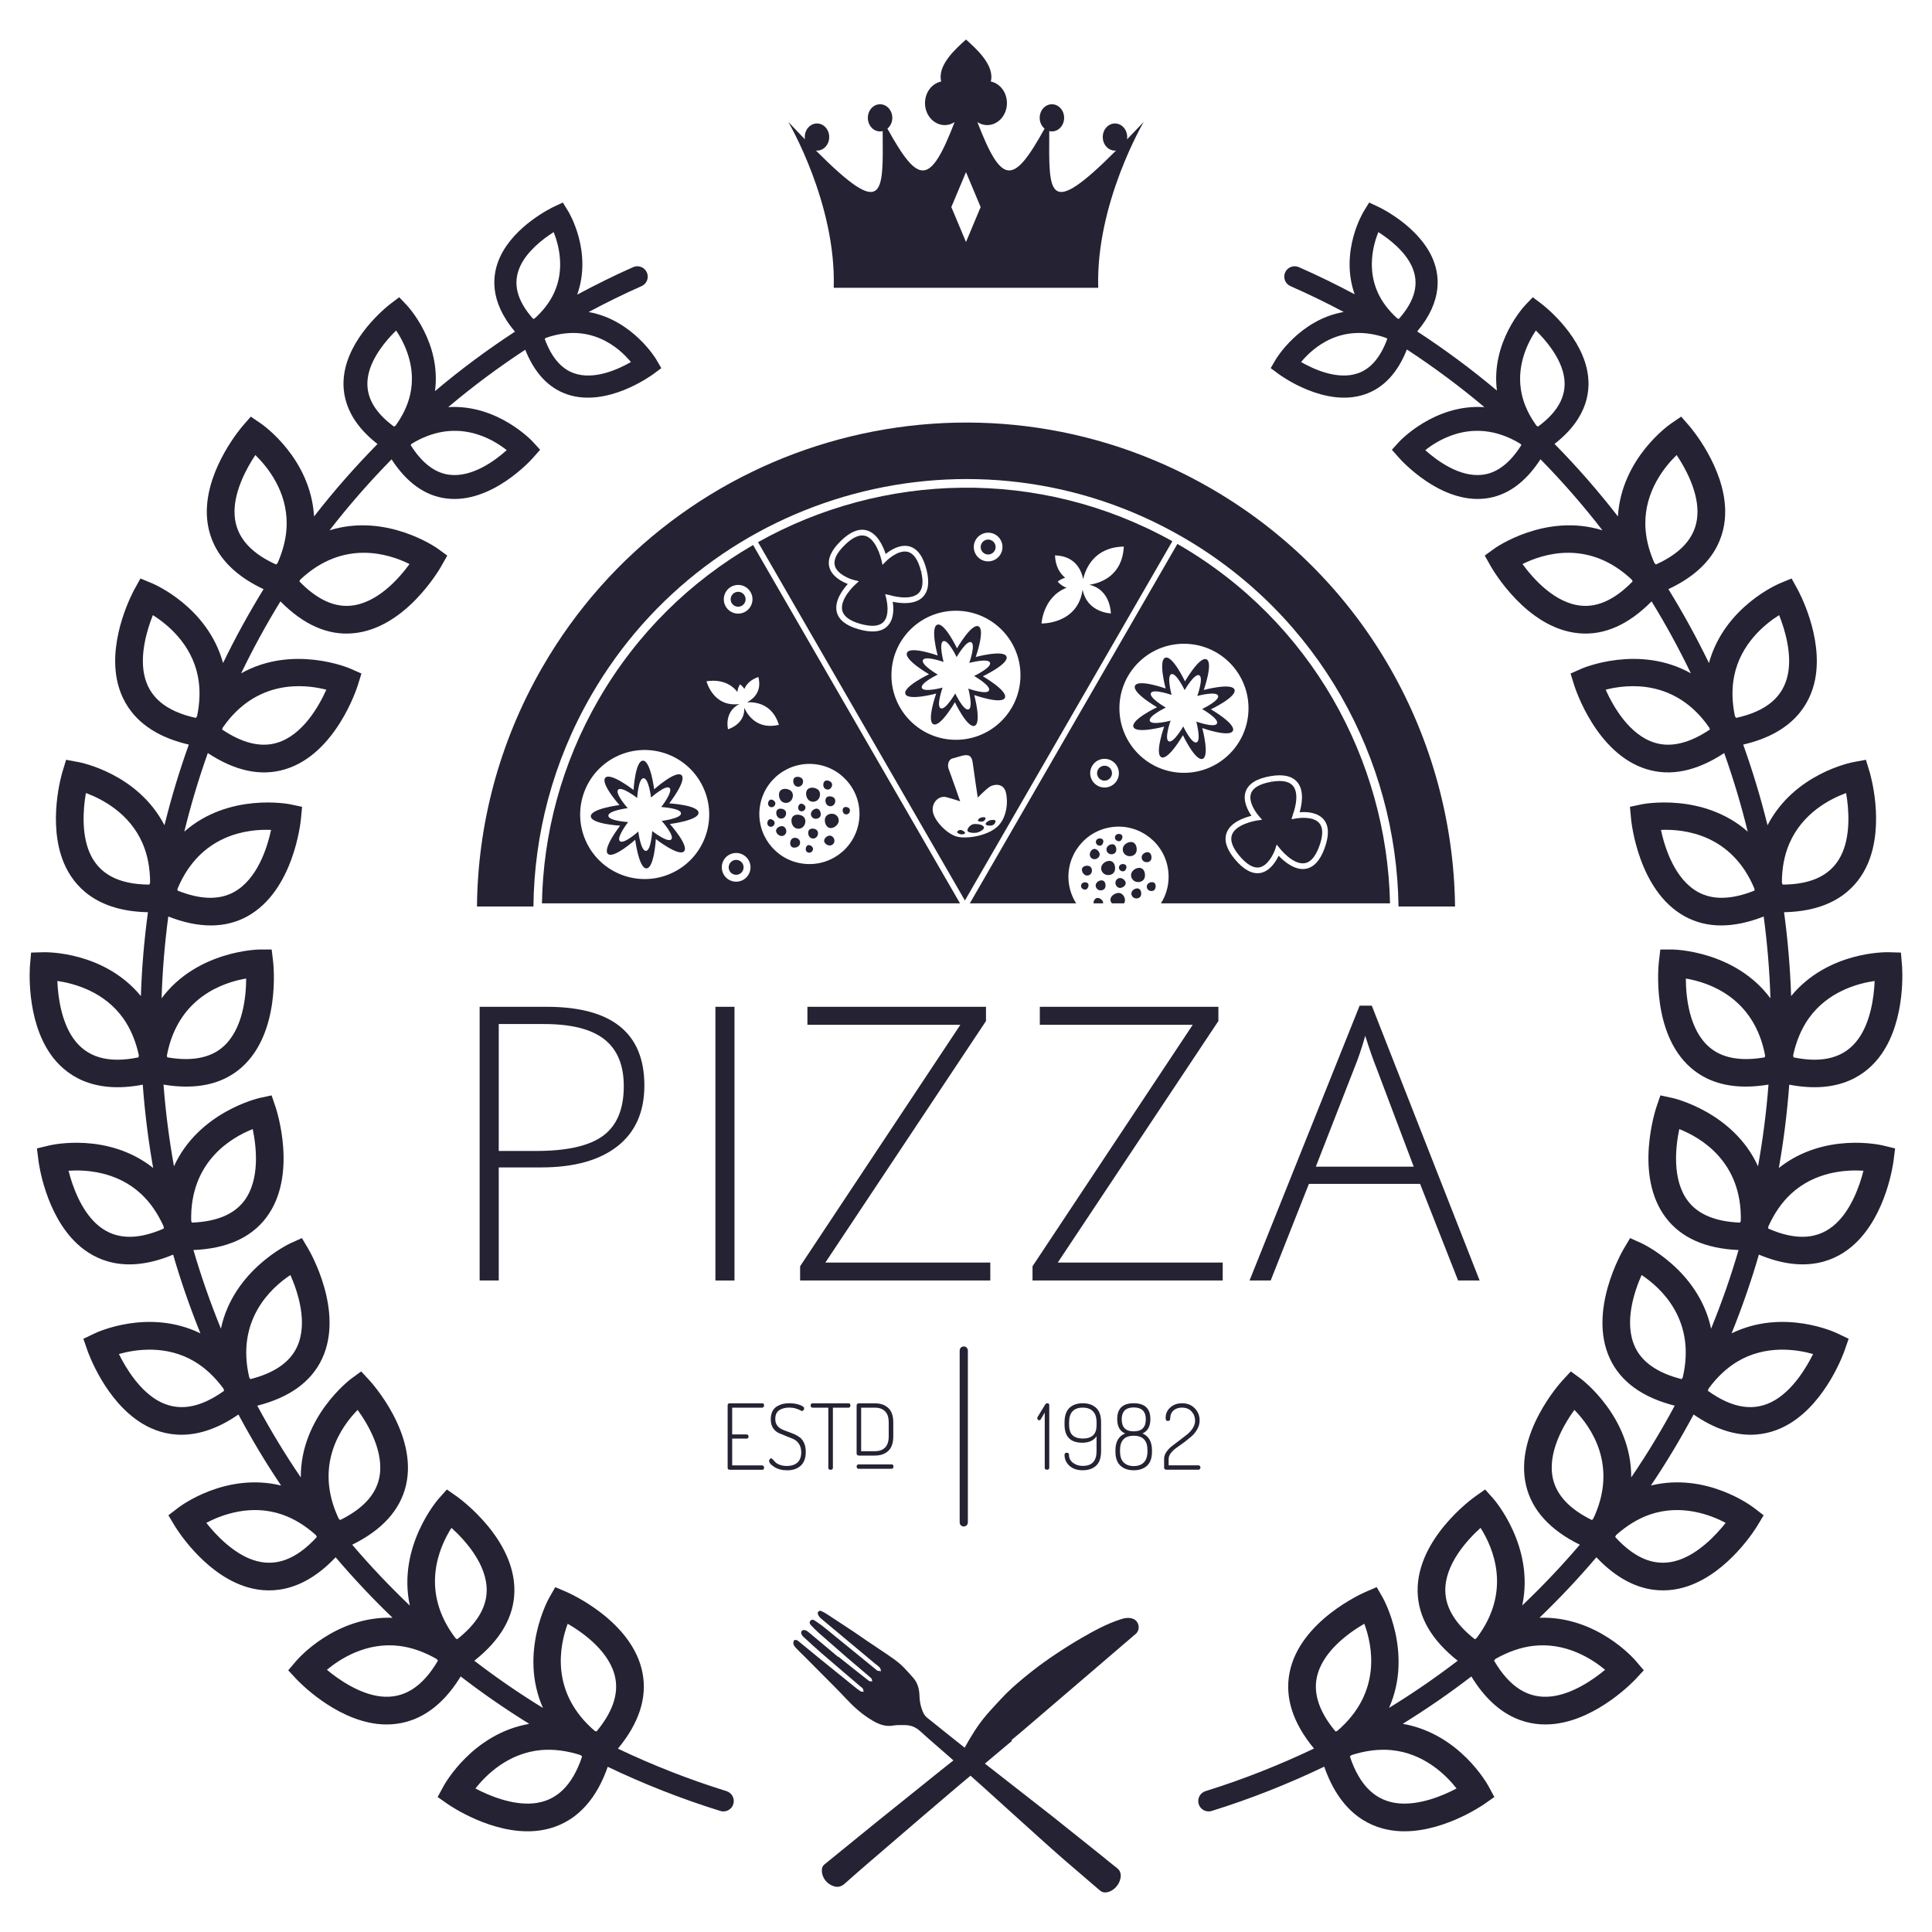 <?xml version="1.0" encoding="utf-8"?>
<!-- Designed by Vexels.com - 2016 All Rights Reserved - https://vexels.com/terms-and-conditions/  -->

<svg version="1.0" id="Capa_1" xmlns="http://www.w3.org/2000/svg" xmlns:xlink="http://www.w3.org/1999/xlink" x="0px" y="0px"
	 width="1200px" height="1200px" viewBox="0 0 1200 1200" enable-background="new 0 0 1200 1200" xml:space="preserve">
<g>
	<path fill-rule="evenodd" clip-rule="evenodd" fill="#252233" d="M297.915,625.343v169.995h11.865v-70.231h26.275
		c20.454,0,36.282-4.388,47.433-13.142c11.16-8.754,16.74-21.355,16.74-37.787c0-32.569-20.221-48.835-60.692-48.835H297.915z
		 M387.444,674.638c0,14.191-4.259,24.441-12.776,30.757c-8.544,6.316-22.391,9.481-41.523,9.481H309.78v-78.829h28.132
		c16.883,0,29.382,3.152,37.443,9.468C383.408,651.837,387.444,661.541,387.444,674.638z"/>
	<rect x="444.358" y="625.344" fill-rule="evenodd" clip-rule="evenodd" fill="#252233" width="11.847" height="169.995"/>
	<polygon fill-rule="evenodd" clip-rule="evenodd" fill="#252233" points="615.094,784.183 512.657,784.183 612.416,634.178 
		612.416,625.343 501.496,625.343 501.496,636.508 596.498,636.508 496.962,786.504 496.962,795.338 615.094,795.338 	"/>
	<polygon fill-rule="evenodd" clip-rule="evenodd" fill="#252233" points="759.449,784.183 657.011,784.183 756.761,634.178 
		756.761,625.343 645.851,625.343 645.851,636.508 740.834,636.508 641.316,786.504 641.316,795.338 759.449,795.338 	"/>
	<path fill-rule="evenodd" clip-rule="evenodd" fill="#252233" d="M812.98,735.339h69.066l23.597,59.999h13.382l-66.976-170.686
		h-7.562l-68.369,170.686h13.133L812.98,735.339z M841.112,663.604c2.49-6.045,4.768-12.798,6.866-20.235
		c2.705,8.526,5.035,15.195,6.973,19.998l23.131,61.268h-60.799L841.112,663.604z"/>
	<path fill-rule="evenodd" clip-rule="evenodd" fill="#252233" d="M517.835,178.737c7.365,0,45.139,0,82.163,0
		c37.015,0,74.788,0,82.135,0c-1.625-52.403,28.266-103.028,28.266-103.028c-3.704,3.933-7.151,7.535-10.392,10.87
		c0.09-0.469,0.116-0.951,0.116-1.46c0-4.656-3.393-8.428-7.589-8.428s-7.588,3.772-7.588,8.428c0,4.661,3.392,8.433,7.588,8.433
		c0.241,0,0.464-0.045,0.697-0.067c-42.97,43.041-41.765,27.408-41.514-12.053c0.536,0.125,1.081,0.192,1.643,0.192
		c4.204,0,7.589-3.763,7.589-8.419c0-4.669-3.384-8.441-7.589-8.441c-4.205,0-7.589,3.772-7.589,8.441
		c0,2.75,1.205,5.161,3.027,6.691c-19.401,35.038-26.435,35.511-41.729-4.044c1.785,1.134,3.83,1.852,6.071,1.852
		c6.785,0,12.284-6.129,12.284-13.668c0-6.692-4.312-12.214-10.017-13.41c2.536-10.129-9.106-20.405-15.409-26.074
		c-6.303,5.669-17.954,15.946-15.41,26.074c-5.714,1.196-10.053,6.718-10.053,13.41c0,7.539,5.526,13.668,12.329,13.668
		c2.206,0,4.268-0.719,6.062-1.852c-15.284,39.554-22.337,39.082-41.737,4.044c1.83-1.53,3.044-3.941,3.044-6.691
		c0-4.669-3.419-8.441-7.615-8.441s-7.58,3.772-7.58,8.441c0,4.656,3.383,8.419,7.58,8.419c0.589,0,1.116-0.067,1.634-0.192
		c0.268,39.461,1.473,55.094-41.497,12.053c0.224,0.022,0.447,0.067,0.706,0.067c4.169,0,7.58-3.772,7.58-8.433
		c0-4.656-3.411-8.428-7.58-8.428c-4.214,0-7.615,3.772-7.615,8.428c0,0.509,0.062,0.991,0.143,1.46
		c-3.25-3.335-6.687-6.937-10.383-10.87C489.605,75.71,519.469,126.335,517.835,178.737z M599.998,106.912l9.097,21.703
		l-9.097,21.704l-9.106-21.713L599.998,106.912z"/>
	<path fill-rule="evenodd" clip-rule="evenodd" fill="#252233" d="M473.419,874.328c0.33,0,0.607-0.134,0.821-0.42
		c0.241-0.282,0.339-0.612,0.339-0.986c0-0.867-0.384-1.295-1.16-1.295h-20.114c-0.911,0-1.358,0.411-1.358,1.231v38.778
		c0,0.844,0.447,1.263,1.358,1.263h20.114c0.776,0,1.16-0.432,1.16-1.299c0-0.384-0.098-0.719-0.339-0.996
		c-0.214-0.281-0.491-0.42-0.821-0.42h-18.651v-16.654h8.973c0.785,0,1.196-0.411,1.196-1.25c0-0.367-0.116-0.701-0.339-0.96
		c-0.241-0.255-0.508-0.384-0.857-0.384h-8.973v-16.61H473.419z"/>
	<path fill-rule="evenodd" clip-rule="evenodd" fill="#252233" d="M500.479,901.763c0-2.143-0.357-3.969-1.053-5.486
		c-0.688-1.54-1.607-2.71-2.714-3.54c-1.098-0.822-2.321-1.522-3.705-2.081c-1.357-0.576-2.678-1.076-4.035-1.539
		c-1.321-0.452-2.553-0.951-3.66-1.527c-1.124-0.559-2.009-1.362-2.713-2.393c-0.706-1.03-1.054-2.325-1.054-3.856
		c0-2.567,0.839-4.375,2.491-5.46c1.669-1.067,3.714-1.607,6.16-1.607c1.455,0,2.804,0.183,3.982,0.54
		c1.188,0.353,2.098,0.719,2.741,1.067c0.634,0.375,1.071,0.54,1.231,0.54c0.339,0,0.652-0.192,0.911-0.558
		c0.26-0.376,0.393-0.732,0.393-1.085c0-0.826-0.973-1.562-2.91-2.219c-1.938-0.669-4.044-0.986-6.313-0.986
		c-1.392,0-2.687,0.13-3.901,0.42c-1.242,0.282-2.429,0.768-3.651,1.46c-1.188,0.709-2.169,1.732-2.893,3.111
		c-0.687,1.361-1.053,3.04-1.053,4.995c0,2.188,0.474,3.986,1.401,5.419c0.965,1.433,2.134,2.455,3.509,3.085
		c1.401,0.62,2.92,1.25,4.545,1.888c1.643,0.638,3.151,1.263,4.562,1.853c1.384,0.612,2.544,1.606,3.491,2.986
		c0.928,1.415,1.419,3.165,1.419,5.259c0,2.799-0.785,4.901-2.312,6.33c-1.572,1.433-3.786,2.156-6.669,2.156
		c-1.669,0-3.134-0.254-4.384-0.74c-1.25-0.491-2.179-1.049-2.75-1.643l-1.518-1.634c-0.437-0.491-0.785-0.737-1.018-0.737
		c-0.294,0-0.571,0.165-0.884,0.518c-0.268,0.339-0.429,0.678-0.429,1.062c0,1.129,1.081,2.397,3.205,3.777
		c2.143,1.397,4.803,2.097,8.062,2.097c3.481,0,6.276-0.946,8.365-2.848C499.425,908.49,500.479,905.607,500.479,901.763z"/>
	<path fill-rule="evenodd" clip-rule="evenodd" fill="#252233" d="M515.897,912.9c0.938,0,1.429-0.42,1.429-1.263v-37.309h9.687
		c0.794,0,1.178-0.474,1.178-1.406c0-0.867-0.384-1.295-1.178-1.295h-22.347c-0.348,0-0.634,0.129-0.847,0.392
		c-0.241,0.272-0.331,0.585-0.331,0.96c0,0.367,0.09,0.692,0.331,0.955c0.214,0.268,0.499,0.393,0.847,0.393h9.82v37.309
		C514.486,912.48,514.951,912.9,515.897,912.9z"/>
	<path fill-rule="evenodd" clip-rule="evenodd" fill="#252233" d="M532.396,911.878c0.232,0.263,0.509,0.398,0.848,0.398h20.508
		c0.821,0,1.196-0.474,1.196-1.42c0-0.861-0.375-1.299-1.196-1.299h-20.508c-0.339,0-0.616,0.13-0.848,0.401
		c-0.223,0.264-0.339,0.576-0.339,0.96C532.056,911.285,532.172,911.61,532.396,911.878z"/>
	<path fill-rule="evenodd" clip-rule="evenodd" fill="#252233" d="M533.414,904.08h9.981c3.464,0,6.213-0.955,8.294-2.862
		c2.062-1.902,3.142-4.901,3.142-9.009v-8.727c0-4.115-1.08-7.111-3.142-9.008c-2.081-1.897-4.83-2.848-8.294-2.848h-9.981
		c-0.367,0-0.715,0.112-0.974,0.366c-0.259,0.237-0.384,0.518-0.384,0.822v30.073c0,0.299,0.125,0.562,0.384,0.822
		C532.699,903.945,533.047,904.08,533.414,904.08z M534.878,874.328h8.518c2.785,0,4.856,0.759,6.357,2.295
		c1.499,1.522,2.241,3.803,2.241,6.86v8.727c0,3.058-0.741,5.33-2.241,6.879c-1.5,1.518-3.572,2.272-6.357,2.272h-8.518V874.328z"/>
	<path fill-rule="evenodd" clip-rule="evenodd" fill="#252233" d="M650.323,912.86c0.911,0,1.393-0.411,1.393-1.231v-38.849
		c0-0.786-0.393-1.197-1.242-1.197c-0.562,0-0.999,0.308-1.357,0.92l-4.187,6.874c-0.464,0.567-0.669,1.059-0.669,1.478
		c0,0.339,0.124,0.629,0.375,0.906c0.24,0.254,0.544,0.392,0.857,0.392c0.474,0,0.786-0.25,1.018-0.723l2.392-4.079v34.278
		C648.904,912.449,649.369,912.86,650.323,912.86z"/>
	<path fill-rule="evenodd" clip-rule="evenodd" fill="#252233" d="M672.545,910.498c-2.392,0-4.437-0.638-6.079-1.919
		c-1.661-1.286-2.5-2.928-2.5-4.973c0-0.875-0.482-1.295-1.464-1.295c-0.866,0-1.294,0.483-1.294,1.415
		c0,2.611,1.027,4.875,3.044,6.709c2.044,1.839,4.776,2.772,8.232,2.772c3.473,0,6.25-0.942,8.329-2.839
		c2.08-1.915,3.089-4.919,3.089-9.026v-17.905c0-4.08-1.009-7.103-3.089-9c-2.08-1.897-4.856-2.857-8.329-2.857
		c-3.428,0-6.152,0.96-8.214,2.857c-2.035,1.897-3.062,4.919-3.062,9v1.487c0,7.445,3.696,11.173,11.07,11.173
		c4.018,0,6.982-1.335,8.812-4.008v9.254C681.089,907.441,678.259,910.498,672.545,910.498z M672.545,893.504
		c-2.776,0-4.892-0.674-6.347-2.026c-1.438-1.353-2.161-3.558-2.161-6.589v-1.518c0-3.044,0.723-5.316,2.17-6.816
		c1.49-1.513,3.562-2.254,6.276-2.254c2.767,0,4.865,0.741,6.347,2.254c1.508,1.5,2.259,3.772,2.259,6.816v2.018
		C681.089,890.795,678.259,893.504,672.545,893.504z"/>
	<path fill-rule="evenodd" clip-rule="evenodd" fill="#252233" d="M709.614,890.357c3.267-1.433,4.91-4.419,4.91-8.972
		c0-6.527-3.464-9.803-10.356-9.803c-6.857,0-10.249,3.277-10.249,9.803c0,4.553,1.616,7.539,4.91,8.972
		c-4,1.629-6.017,5.129-6.017,10.522v0.683c0,4,1.045,6.928,3.125,8.816c2.053,1.889,4.821,2.83,8.232,2.83
		c3.464,0,6.231-0.942,8.285-2.83c2.054-1.888,3.063-4.816,3.063-8.816v-0.683C715.515,895.486,713.551,891.987,709.614,890.357z
		 M696.713,881.559c0-4.919,2.499-7.366,7.454-7.366c5.017,0,7.526,2.446,7.526,7.366c0,4.991-2.509,7.482-7.526,7.482
		C699.213,889.041,696.713,886.55,696.713,881.559z M712.712,901.455c0,3.017-0.751,5.294-2.214,6.834
		c-1.482,1.545-3.58,2.317-6.268,2.317c-2.705,0-4.821-0.772-6.33-2.289c-1.499-1.522-2.232-3.804-2.232-6.861v-0.732
		c0-5.986,2.84-8.964,8.499-8.964c5.678,0,8.544,2.978,8.544,8.964V901.455z"/>
	<path fill-rule="evenodd" clip-rule="evenodd" fill="#252233" d="M745.253,912.44c0.241-0.272,0.376-0.584,0.376-0.928
		c0-0.375-0.134-0.697-0.357-0.969c-0.214-0.254-0.482-0.384-0.794-0.384h-18.615v-4.012c0-1.197,0.474-2.42,1.42-3.679
		c0.982-1.232,2.169-2.33,3.58-3.317l4.661-3.339c1.643-1.277,3.196-2.518,4.58-3.723c1.419-1.206,2.597-2.674,3.562-4.407
		c0.955-1.736,1.446-3.544,1.446-5.423c0-2.973-1.018-5.486-3.053-7.567c-2.027-2.071-4.66-3.111-7.848-3.111
		c-2.928,0-5.366,0.875-7.321,2.611c-1.937,1.732-2.893,3.888-2.893,6.486c0,1.281,0.429,1.928,1.286,1.928
		c0.508,0,0.875-0.138,1.143-0.375c0.259-0.245,0.384-0.504,0.384-0.804c0-2.317,0.678-4.062,2.009-5.294
		c1.321-1.223,3.107-1.834,5.276-1.834c2.616,0,4.625,0.812,6.045,2.428c1.437,1.625,2.151,3.495,2.151,5.651
		c0,1.612-0.491,3.183-1.437,4.692c-0.964,1.496-2.134,2.808-3.563,3.933l-4.607,3.566l-4.624,3.504
		c-1.42,1.09-2.625,2.339-3.598,3.755c-0.937,1.411-1.42,2.852-1.42,4.317v5.482c0,0.357,0.125,0.66,0.429,0.897
		c0.277,0.228,0.562,0.335,0.911,0.335h20.097C744.753,912.86,745.013,912.717,745.253,912.44z"/>
	<path fill-rule="evenodd" clip-rule="evenodd" fill="#252233" d="M596.069,838.844v106.755c0,1.415,1.143,2.531,2.544,2.531
		c1.401,0,2.544-1.115,2.544-2.531V838.844c0-1.406-1.143-2.544-2.544-2.544C597.212,836.299,596.069,837.438,596.069,838.844z"/>
	<path fill-rule="evenodd" clip-rule="evenodd" fill="#252233" d="M1104.875,725.438c2.991-16.994,5.17-34.252,6.455-51.732
		c31.604,6.089,48.513-6.46,57.209-18.847c15.534-22.087,12.928-54.219,12.803-55.562l-0.652-7.638l-7.668-0.21
		c-1.571-0.058-37.604-0.629-60.523,27.225c-0.571-17.543-2.071-34.921-4.384-52.089c32.203-0.589,46.148-16.383,52.094-30.319
		c10.57-24.833,1.384-55.719,0.973-57.013l-2.232-7.33l-7.544,1.388c-1.553,0.272-36.934,7.2-53.558,39.256
		c-4.205-16.994-9.249-33.707-15.115-50.089c31.399-7.263,41.747-25.601,44.666-40.483c5.178-26.489-10.24-54.79-10.909-55.974
		l-3.705-6.719l-7.098,2.937c-1.446,0.594-34.639,14.732-44.238,49.577c-7.615-15.718-16.025-31.037-25.185-45.89
		c29.193-13.624,35.514-33.724,35.282-48.893c-0.437-26.985-21.409-51.455-22.292-52.478l-5.026-5.785l-6.366,4.343
		c-1.277,0.879-30.792,21.596-32.944,57.656c-12.196-15.745-25.337-30.779-39.372-45.041c21.248-16.521,22.909-34.269,20.017-46.821
		c-5.214-22.713-27.293-39.6-28.239-40.301l-5.285-3.991l-4.571,4.803c-0.911,0.982-21.534,23.052-17.704,53.17
		c-15.669-13.168-32.203-25.426-49.515-36.733c16.062-19.092,14.151-35.502,9.116-46.336c-9.116-19.596-32.408-30.667-33.399-31.122
		l-5.562-2.603l-3.214,5.241c-0.678,1.058-15.132,25.132-5.802,51.745c-11.285-6.022-22.838-11.655-34.659-16.864
		c-3.24-1.415-7.07,0.027-8.499,3.295c-1.438,3.267,0.027,7.061,3.294,8.503c11.285,4.969,22.32,10.334,33.078,16.057
		c-27.48,4.79-42.077,29.234-42.265,29.569l-3.089,5.312l4.938,3.67c1.169,0.848,28.837,21.118,53.639,12.584
		c11.588-3.969,20.284-13.37,26.016-27.842c16.838,11.031,32.917,22.99,48.148,35.828c-31.042-2.116-52.746,21.239-53.014,21.57
		l-4.455,4.892l4.393,4.973c1.036,1.165,25.65,28.738,53.746,25.288c13.338-1.616,24.783-9.884,34.158-24.36
		c13.713,13.968,26.57,28.703,38.488,44.131c-35.319-11.017-66.494,10.878-66.906,11.186l-6.205,4.5l3.759,6.683
		c0.901,1.558,22.168,38.742,54.817,41.59c15.695,1.415,30.792-5.375,45.05-19.825c8.883,14.467,17.016,29.368,24.399,44.684
		c-32.256-18.097-67.262-3.165-67.717-2.955l-7.008,3.102l2.286,7.33c0.554,1.723,13.624,42.51,44.97,52.085
		c15.043,4.634,31.229,1.147,48.174-10.03c5.678,15.945,10.562,32.243,14.605,48.8c-27.783-24.44-65.146-17.092-65.655-16.994
		l-7.49,1.58l0.705,7.647c0.187,1.781,4.491,44.403,33.158,60.299c13.757,7.651,30.319,7.607,49.21,0.192
		c2.232,16.758,3.669,33.698,4.187,50.817c-22.096-29.716-60.201-30.31-60.718-30.31l-7.678-0.018l-0.892,7.633
		c-0.197,1.786-4.839,44.354,19.882,65.865c11.909,10.361,28.14,13.772,48.201,10.424c-1.303,17.15-3.526,34.077-6.499,50.754
		c-15.373-33.814-52.648-42.34-53.174-42.448l-7.464-1.615l-2.482,7.281c-0.553,1.719-13.945,42.394,5.75,68.552
		c9.535,12.677,24.82,19.382,45.274,20.221c-4.831,16.641-10.562,32.922-17.061,48.84c-7.795-36.662-42.836-52.906-43.327-53.116
		l-6.973-3.134l-3.919,6.602c-0.92,1.559-22.471,38.569-8.633,68.267c6.713,14.419,20.346,24.168,40.265,29.221
		c-8.241,15.325-17.222,30.212-27.016,44.55c0.205-37.694-30.918-61.022-31.364-61.334l-6.151-4.5l-5.206,5.633
		c-1.223,1.33-29.988,33.055-22.64,64.981c3.58,15.534,14.909,27.908,33.425,37.019c-11.24,13.187-23.204,25.771-35.774,37.756
		c7.928-36.77-17.578-65.977-17.953-66.37l-5.089-5.686l-6.276,4.419c-1.473,1.058-36.203,26.101-35.649,58.865
		c0.268,15.901,8.749,30.337,24.899,43.068c-13.633,10.459-27.855,20.235-42.639,29.297c15.186-34.216-3.589-67.91-3.857-68.374
		l-3.803-6.629l-7.062,3.04c-1.643,0.723-40.827,17.99-47.095,50.161c-3.026,15.525,2.179,31.332,15.195,47.067
		c-21.569,10.258-44.005,19.173-67.36,26.44c-3.411,1.059-5.303,4.674-4.25,8.067c0.858,2.767,3.411,4.535,6.161,4.535
		c0.634,0,1.276-0.08,1.919-0.29c24.239-7.53,47.532-16.811,69.888-27.498c10.534,30.261,29.783,38.586,44.853,39.925
		c26.881,2.411,53.416-15.905,54.54-16.682l6.276-4.397l-3.651-6.745c-0.75-1.388-18.052-32.546-53.263-38.715
		c14.757-9.137,28.989-18.931,42.63-29.427c16.562,27.163,37.051,31.252,51.996,29.453c26.802-3.241,48.961-26.668,49.88-27.654
		l5.232-5.616l-4.973-5.83c-1.008-1.205-24.275-27.935-59.834-26.815c12.428-11.945,24.239-24.466,35.354-37.564
		c21.802,23.052,42.657,22.807,56.906,17.923c25.551-8.732,42.344-36.251,43.032-37.417l3.947-6.58l-6.071-4.665
		c-1.25-0.959-29.47-22.225-63.959-13.829c9.597-14.217,18.4-28.957,26.525-44.108c26.167,18.089,46.559,13.499,59.495,5.759
		c23.168-13.865,33.863-44.282,34.3-45.559l2.51-7.231l-6.92-3.303c-1.401-0.71-33.702-15.731-65.789-0.063
		c6.437-15.945,12.143-32.242,16.954-48.911c29.462,12.361,48.514,3.617,59.567-6.668c19.774-18.374,23.917-50.336,24.078-51.684
		l0.964-7.606l-7.454-1.804C1168.068,711.117,1133.079,703.087,1104.875,725.438z M1123.312,632.7
		c11.82-16.758,30.408-21.86,41.067-23.409c-0.384,10.182-2.571,25.226-9.901,35.667c-8.32,11.799-21.605,15.678-40.479,11.799
		c-0.071-0.447-0.161-0.893-0.232-1.339C1115.669,646.699,1118.848,639.088,1123.312,632.7z M1111.375,523.995
		c8.062-18.856,25.176-27.712,35.274-31.435c1.75,10.039,2.758,25.208-2.268,36.943c-5.678,13.253-17.873,19.833-37.14,19.936
		c-0.16-0.402-0.339-0.812-0.482-1.25C1106.778,539.27,1108.295,531.164,1111.375,523.995z M843.362,231.867
		c-12.437,4.308-27.275-2.42-35.238-6.999c7.374-8.911,25.141-24.718,52.817-14.999c0.25,0.21,0.509,0.42,0.723,0.602
		C857.485,221.935,851.343,229.148,843.362,231.867z M868.823,198.106c-0.312-0.121-0.669-0.254-0.991-0.384
		c-5.302-4.816-9.32-10.066-11.927-15.717c-6.893-14.901-3-29.823,0.196-37.836c6.901,4.343,16.472,11.866,20.766,21.146
		C881.725,175.8,879.082,186.571,868.823,198.106z M920.864,294.875c-14.105,1.745-28.238-8.669-35.613-15.276
		c9.794-7.741,32.06-20.427,59.058-3.973c0.214,0.286,0.446,0.54,0.643,0.794C937.961,287.568,929.873,293.781,920.864,294.875z
		 M955.272,264.984c-0.313-0.209-0.643-0.42-0.974-0.638c-4.499-6.24-7.561-12.677-9.043-19.23
		c-3.928-17.258,3.526-32.113,8.696-39.845c6.285,6.107,14.686,16.2,17.141,26.94C973.869,244.352,968.673,255.119,955.272,264.984z
		 M982.314,376.221c-16.4-1.415-29.935-16.628-36.666-25.881c12.936-6.451,41.219-15.45,67.887,9.709
		c0.152,0.366,0.357,0.723,0.536,1.053C1003.437,372.06,992.787,377.154,982.314,376.221z M1027.57,349.692
		c-3.598-8.187-5.517-16.218-5.633-24.003c-0.277-20.508,11.749-35.551,19.454-43.059c5.678,8.45,12.758,21.9,12.954,34.671
		c0.214,14.41-8.285,25.382-25.828,33.328C1028.203,350.321,1027.864,350.009,1027.57,349.692z M1027.819,461.33
		c-15.757-4.794-25.81-22.498-30.524-32.948c14.017-3.598,43.568-6.527,64.414,23.619c0.08,0.393,0.214,0.785,0.321,1.134
		C1049.336,461.656,1037.855,464.406,1027.819,461.33z M1077.583,444.782c-1.804-8.735-2.018-16.994-0.5-24.641
		c3.955-20.114,18.856-32.337,27.962-38.077c3.794,9.455,7.945,24.074,5.473,36.604c-2.786,14.159-13.365,23.119-32.185,27.234
		C1078.083,445.541,1077.825,445.149,1077.583,444.782z M1054.621,554.037c-14.41-7.968-20.57-27.368-22.99-38.568
		c14.455-0.62,43.961,2.665,58.076,36.497c0,0.402,0.062,0.804,0.08,1.17C1075.601,558.822,1063.816,559.139,1054.621,554.037z
		 M1096.135,656.729c-15.026,2.62-26.641,0.469-34.56-6.432c-12.445-10.789-14.427-31.051-14.472-42.514
		c14.267,2.402,42.434,11.749,49.238,47.773C1096.243,655.948,1096.216,656.368,1096.135,656.729z M830.649,1075.061
		c-0.376,0.13-0.76,0.282-1.107,0.42c-9.777-11.708-13.731-22.842-11.731-33.158c3.133-16.164,19.677-28.021,29.587-33.787
		C852.441,1022.079,858.45,1051.165,830.649,1075.061z M904.704,1110.849c-8.972,4.763-23.105,10.409-35.801,9.263
		c-14.365-1.286-24.39-10.888-30.471-29.168c0.348-0.285,0.706-0.576,1.062-0.852c8.49-2.71,16.686-3.777,24.436-3.094
		C884.34,1088.85,898.072,1102.402,904.704,1110.849z M917.052,1017.534c-0.33,0.21-0.669,0.429-0.999,0.63
		c-11.982-9.401-18.169-19.467-18.347-29.989c-0.321-16.454,13.41-31.506,21.891-39.189
		C927.364,961.178,939.291,988.376,917.052,1017.534z M996.956,1037.141c-7.821,6.526-20.454,14.977-33.123,16.507
		c-14.329,1.728-26.105-5.567-35.845-22.194c0.286-0.357,0.571-0.709,0.822-1.049c7.775-4.419,15.57-7.174,23.292-8.107
		C972.458,1019.847,988.689,1030.256,996.956,1037.141z M989.609,943.299c-0.277,0.282-0.554,0.559-0.839,0.83
		c-13.678-6.708-21.802-15.271-24.177-25.52c-3.732-16.043,6.562-33.604,13.284-42.902
		C988.002,886.028,1005.295,910.159,989.609,943.299z M1071.851,945.862c-6.293,8.008-16.882,18.905-28.952,23.038
		c-13.651,4.665-26.703-0.017-39.693-14.266c0.187-0.393,0.401-0.794,0.615-1.206c6.669-5.923,13.705-10.231,21.061-12.758
		C1044.292,934.046,1062.344,940.853,1071.851,945.862z M1045.167,855.601c-0.25,0.322-0.438,0.675-0.661,0.996
		c-14.776-3.732-24.506-10.414-28.961-19.944c-6.973-14.927-0.563-34.234,4.08-44.72
		C1031.676,799.918,1053.604,819.926,1045.167,855.601z M1079.119,845.7c17.605-10.517,36.657-7.606,47.022-4.691
		c-4.491,9.133-12.597,22.011-23.543,28.565c-12.4,7.392-26.123,5.53-41.782-5.714c0.107-0.429,0.215-0.867,0.358-1.304
		C1066.441,855.356,1072.441,849.704,1079.119,845.7z M1080.833,759.378c-15.249-0.563-26.15-5.085-32.471-13.477
		c-9.927-13.155-7.669-33.385-5.33-44.603c13.454,5.322,39.068,20.325,38.211,56.977
		C1081.101,758.632,1080.958,759.025,1080.833,759.378z M1140.338,759.988c-10.58,9.812-24.391,10.834-42.059,3.103
		c0.036-0.437,0.045-0.884,0.089-1.339c3.66-8.133,8.339-14.932,14.052-20.217c15.026-13.963,34.275-15.074,45.006-14.382
		C1154.952,737.035,1149.685,751.302,1140.338,759.988z"/>
	<path fill-rule="evenodd" clip-rule="evenodd" fill="#252233" d="M451.224,1112.5c-23.355-7.267-45.862-16.11-67.423-26.377
		c13.053-15.745,18.284-31.587,15.258-47.13c-6.268-32.171-45.452-49.438-47.095-50.161l-7.062-3.04l-3.803,6.629
		c-0.276,0.464-19.088,34.207-3.848,68.441c-14.793-9.075-29.015-18.882-42.657-29.354c16.15-12.74,24.641-27.177,24.899-43.078
		c0.563-32.764-34.167-57.807-35.64-58.865l-6.276-4.419l-5.089,5.686c-0.366,0.393-25.908,29.636-17.936,66.433
		c-12.588-11.999-24.551-24.623-35.791-37.819c18.516-9.111,29.837-21.485,33.425-37.019c7.348-31.926-21.417-63.651-22.64-64.981
		l-5.206-5.633l-6.151,4.5c-0.464,0.313-31.569,23.641-31.364,61.334c-9.785-14.339-18.775-29.226-27.033-44.55
		c19.936-5.053,33.569-14.802,40.282-29.221c13.838-29.698-7.722-66.708-8.633-68.267l-3.928-6.602l-6.964,3.134
		c-0.491,0.209-35.559,16.454-43.335,53.116c-6.491-15.918-12.222-32.198-17.07-48.84c20.471-0.839,35.756-7.544,45.273-20.221
		c19.713-26.158,6.321-66.833,5.749-68.552l-2.464-7.281l-7.473,1.615c-0.517,0.108-37.809,8.634-53.183,42.448
		c-2.981-16.677-5.178-33.605-6.481-50.754c20.061,3.348,36.301-0.063,48.201-10.424c24.712-21.511,20.079-64.079,19.882-65.865
		l-0.911-7.633l-7.651,0.018c-0.527,0-38.631,0.594-60.727,30.31c0.527-17.119,1.955-34.06,4.17-50.817
		c18.909,7.415,35.47,7.459,49.237-0.192c28.659-15.896,32.953-58.518,33.149-60.299l0.705-7.647l-7.499-1.58
		c-0.491-0.098-37.871-7.446-65.646,17.003c4.044-16.566,8.927-32.863,14.596-48.809c16.954,11.178,33.132,14.664,48.175,10.03
		c31.355-9.575,44.425-50.362,44.978-52.085l2.276-7.33l-6.999-3.102c-0.464-0.21-35.48-15.142-67.727,2.955
		c7.383-15.316,15.525-30.216,24.409-44.684c14.258,14.45,29.355,21.24,45.05,19.825c32.641-2.849,53.898-40.032,54.809-41.59
		l3.767-6.683l-6.214-4.5c-0.42-0.308-31.578-22.203-66.906-11.186c11.928-15.415,24.82-30.119,38.515-44.091
		c9.383,14.464,20.82,22.704,34.14,24.32c28.087,3.45,52.71-24.123,53.746-25.288l4.384-4.973l-4.455-4.892
		c-0.259-0.322-21.802-23.503-52.621-21.596c15.142-12.767,31.096-24.668,47.836-35.641c5.731,14.379,14.418,23.713,25.943,27.681
		c24.802,8.534,52.469-11.736,53.639-12.584l4.938-3.67l-3.089-5.312c-0.187-0.336-14.704-24.668-42.05-29.543
		c10.731-5.696,21.632-11.133,32.863-16.084c3.258-1.442,4.732-5.236,3.294-8.503c-1.454-3.268-5.24-4.71-8.499-3.295
		c-11.892,5.237-23.427,11.026-34.766,17.084c9.509-26.703-5.026-50.907-5.696-51.965l-3.224-5.241l-5.553,2.603
		c-0.982,0.455-24.283,11.526-33.399,31.122c-5.053,10.87-6.991,27.333,9.223,46.469c-17.374,11.356-33.962,23.695-49.675,36.939
		c4.009-30.274-16.74-52.527-17.651-53.509l-4.571-4.803l-5.285,3.991c-0.946,0.701-23.025,17.589-28.239,40.301
		c-2.893,12.57-1.231,30.327,20.043,46.866c-13.998,14.267-27.211,29.252-39.407,44.997c-2.143-36.059-31.658-56.777-32.944-57.656
		l-6.357-4.343l-5.026,5.785c-0.883,1.022-21.855,25.493-22.292,52.478c-0.232,15.169,6.089,35.269,35.256,48.893
		c-9.133,14.852-17.561,30.172-25.167,45.89c-9.589-34.845-42.782-48.983-44.229-49.577l-7.098-2.937l-3.705,6.719
		c-0.669,1.183-16.097,29.484-10.909,55.974c2.919,14.882,13.258,33.22,44.675,40.483c-5.875,16.382-10.918,33.095-15.124,50.089
		c-16.624-32.055-52.005-38.983-53.558-39.256l-7.544-1.388l-2.222,7.33c-0.42,1.295-9.607,32.18,0.964,57.013
		c5.946,13.936,19.891,29.73,52.094,30.319c-2.313,17.168-3.831,34.546-4.384,52.089c-22.909-27.855-58.951-27.284-60.522-27.225
		l-7.669,0.21l-0.661,7.638c-0.116,1.344-2.723,33.475,12.803,55.562c8.705,12.388,25.623,24.936,57.219,18.847
		c1.276,17.481,3.464,34.738,6.455,51.732c-28.194-22.352-63.192-14.321-64.736-13.937l-7.454,1.804l0.955,7.606
		c0.152,1.348,4.294,33.31,24.078,51.684c11.052,10.285,30.104,19.029,59.566,6.668c4.811,16.669,10.517,32.966,16.954,48.911
		c-32.096-15.668-64.388-0.647-65.78,0.063l-6.929,3.303l2.51,7.231c0.446,1.277,11.124,31.694,34.3,45.559
		c12.919,7.741,33.318,12.33,59.495-5.759c8.125,15.151,16.918,29.891,26.507,44.108c-34.47-8.396-62.7,12.87-63.941,13.829
		l-6.062,4.665l3.938,6.58c0.687,1.166,17.471,28.685,43.032,37.417c14.24,4.884,35.104,5.129,56.906-17.923
		c11.115,13.098,22.918,25.619,35.345,37.564c-35.559-1.12-58.817,25.61-59.825,26.815l-4.973,5.83l5.232,5.616
		c0.92,0.986,23.078,24.413,49.871,27.654c14.954,1.799,35.443-2.29,52.005-29.462c13.614,10.486,27.837,20.316,42.586,29.444
		c-35.203,6.187-52.469,37.319-53.219,38.707l-3.661,6.745l6.276,4.397c1.134,0.776,27.676,19.092,54.549,16.682
		c15.043-1.339,34.292-9.647,44.817-39.854c22.347,10.687,45.684,19.896,69.923,27.426c0.634,0.21,1.295,0.29,1.911,0.29
		c2.758,0,5.312-1.767,6.169-4.535C456.527,1117.174,454.635,1113.558,451.224,1112.5z M152.9,607.782
		c-0.045,11.463-2.027,31.725-14.472,42.514c-7.919,6.901-19.543,9.052-34.569,6.432c-0.071-0.361-0.107-0.781-0.197-1.174
		C110.466,619.531,138.633,610.184,152.9,607.782z M391.88,224.868c-7.964,4.579-22.81,11.307-35.238,6.999
		c-7.981-2.719-14.124-9.932-18.302-21.396c0.223-0.183,0.464-0.392,0.723-0.602C366.74,200.15,384.506,215.957,391.88,224.868z
		 M323.127,165.314c4.303-9.28,13.883-16.802,20.775-21.146c3.187,8.013,7.089,22.936,0.197,37.836
		c-2.607,5.651-6.634,10.901-11.937,15.717c-0.322,0.13-0.678,0.263-0.982,0.384C320.922,186.571,318.271,175.8,323.127,165.314z
		 M314.744,279.6c-7.365,6.606-21.507,17.021-35.595,15.276c-9.018-1.094-17.106-7.307-24.097-18.454
		c0.197-0.254,0.429-0.508,0.643-0.794C282.693,259.173,304.959,271.859,314.744,279.6z M228.903,232.211
		c2.464-10.74,10.864-20.833,17.15-26.94c5.17,7.731,12.624,22.587,8.696,39.845c-1.482,6.553-4.545,12.99-9.043,19.23
		c-0.322,0.218-0.67,0.429-0.974,0.638C231.331,255.119,226.135,244.352,228.903,232.211z M186.469,360.048
		c26.658-25.159,54.95-16.16,67.887-9.709c-6.731,9.254-20.266,24.466-36.666,25.881c-10.481,0.933-21.132-4.161-31.756-15.119
		C186.112,360.772,186.299,360.414,186.469,360.048z M145.66,317.302c0.206-12.772,7.276-26.221,12.954-34.671
		c7.705,7.508,19.74,22.552,19.444,43.059c-0.107,7.785-2.026,15.816-5.624,24.003c-0.294,0.316-0.634,0.629-0.946,0.937
		C153.936,342.684,145.446,331.711,145.66,317.302z M138.303,452.001c20.838-30.145,50.398-27.217,64.388-23.619
		c-4.696,10.45-14.749,28.154-30.506,32.948c-10.035,3.075-21.525,0.325-34.212-8.196
		C138.08,452.786,138.213,452.394,138.303,452.001z M89.486,418.669c-2.473-12.53,1.678-27.149,5.463-36.604
		c9.116,5.74,24.016,17.962,27.971,38.077c1.508,7.646,1.304,15.905-0.509,24.641c-0.232,0.367-0.5,0.759-0.741,1.121
		C102.851,441.787,92.272,432.828,89.486,418.669z M110.288,551.966c14.124-33.832,43.621-37.117,58.084-36.497
		c-2.411,11.2-8.58,30.6-22.99,38.568c-9.195,5.102-20.989,4.785-35.167-0.902C110.234,552.769,110.288,552.367,110.288,551.966z
		 M85.995,656.756c-18.864,3.879-32.149,0-40.469-11.799c-7.339-10.441-9.517-25.485-9.901-35.667
		c10.66,1.549,29.247,6.651,41.068,23.409c4.463,6.388,7.633,13.999,9.543,22.717C86.165,655.863,86.075,656.309,85.995,656.756z
		 M92.762,549.439c-19.267-0.103-31.471-6.682-37.149-19.936c-5.017-11.736-4.009-26.904-2.259-36.943
		c10.097,3.723,27.203,12.579,35.274,31.435c3.08,7.169,4.589,15.276,4.607,24.195C93.102,548.627,92.922,549.037,92.762,549.439z
		 M59.666,759.988c-9.356-8.686-14.615-22.953-17.088-32.836c10.731-0.692,29.98,0.42,45.006,14.382
		c5.705,5.285,10.392,12.084,14.052,20.217c0.045,0.455,0.053,0.902,0.089,1.339C84.057,770.823,70.255,769.8,59.666,759.988z
		 M118.751,758.274c-0.857-36.653,24.775-51.656,38.22-56.977c2.33,11.218,4.607,31.449-5.312,44.603
		c-6.338,8.392-17.239,12.914-32.497,13.477C119.046,759.025,118.902,758.632,118.751,758.274z M97.405,869.574
		c-10.946-6.553-19.061-19.432-23.543-28.565c10.356-2.915,29.417-5.826,47.014,4.691c6.696,4.004,12.687,9.656,17.962,16.856
		c0.134,0.437,0.241,0.875,0.339,1.304C123.527,875.104,109.796,876.966,97.405,869.574z M154.828,855.601
		c-8.436-35.675,13.499-55.683,25.551-63.668c4.643,10.486,11.045,29.792,4.072,44.72c-4.438,9.531-14.178,16.213-28.953,19.944
		C155.266,856.276,155.079,855.923,154.828,855.601z M157.106,968.9c-12.079-4.133-22.668-15.03-28.962-23.038
		c9.517-5.009,27.56-11.816,46.979-5.192c7.356,2.527,14.4,6.835,21.052,12.758c0.232,0.411,0.42,0.813,0.624,1.206
		C183.8,968.883,170.756,973.565,157.106,968.9z M210.396,943.299c-15.687-33.14,1.606-57.272,11.731-67.592
		c6.713,9.298,17.007,26.859,13.284,42.902c-2.384,10.249-10.5,18.812-24.168,25.52
		C210.949,943.858,210.672,943.581,210.396,943.299z M236.161,1053.647c-12.66-1.53-25.293-9.981-33.114-16.507
		c8.259-6.884,24.507-17.293,44.854-14.843c7.722,0.933,15.517,3.688,23.275,8.107c0.268,0.339,0.553,0.691,0.839,1.049
		C262.275,1048.081,250.499,1055.375,236.161,1053.647z M283.952,1018.164c-0.331-0.201-0.67-0.42-1.009-0.63
		c-22.23-29.158-10.303-56.357-2.535-68.548c8.49,7.682,22.212,22.735,21.882,39.189
		C302.111,998.697,295.924,1008.763,283.952,1018.164z M331.1,1120.112c-12.687,1.146-26.828-4.5-35.81-9.263
		c6.642-8.446,20.373-21.999,40.791-23.851c7.741-0.683,15.937,0.384,24.427,3.094c0.348,0.276,0.714,0.567,1.062,0.852
		C355.499,1109.223,345.465,1118.825,331.1,1120.112z M370.471,1075.481c-0.357-0.138-0.741-0.29-1.116-0.42
		c-27.801-23.896-21.792-52.982-16.748-66.525c9.91,5.767,26.454,17.623,29.578,33.787
		C384.194,1052.639,380.239,1063.772,370.471,1075.481z"/>
	<path fill-rule="evenodd" clip-rule="evenodd" fill="#252233" d="M687.356,526.82c-0.437,1.562,0.491,3.205,2.072,3.651
		c1.544,0.429,3.321-0.21,3.777-1.799c0.437-1.576-0.107-3.759-1.661-4.214C689.937,524.021,687.776,525.236,687.356,526.82z"/>
	<path fill-rule="evenodd" clip-rule="evenodd" fill="#252233" d="M681.214,521.499c-0.804,0.915-0.723,2.312,0.187,3.107
		c0.919,0.821,2.312,0.964,3.133,0.045c0.794-0.906,1.143-2.558,0.232-3.361C683.866,520.495,682.026,520.58,681.214,521.499z"/>
	<path fill-rule="evenodd" clip-rule="evenodd" fill="#252233" d="M694.258,554.648c-2.303,0.321-4.83,2.254-4.526,4.544
		c0.09,0.687,0.446,1.335,0.911,1.893h7.553c0.384-0.732,0.652-1.589,0.517-2.504C698.409,556.291,696.552,554.34,694.258,554.648z"
		/>
	<path fill-rule="evenodd" clip-rule="evenodd" fill="#252233" d="M693.053,518.718c-0.794,0.919-0.706,2.308,0.197,3.111
		c0.901,0.803,2.294,0.96,3.125,0.045c0.803-0.92,1.16-2.562,0.231-3.375C695.704,517.696,693.864,517.821,693.053,518.718z"/>
	<path fill-rule="evenodd" clip-rule="evenodd" fill="#252233" d="M686.5,551.153c0.473-1.58-0.027-3.785-1.598-4.245
		c-1.553-0.473-3.741,0.696-4.232,2.272c-0.455,1.553,0.437,3.205,1.991,3.687C684.214,553.327,686.026,552.707,686.5,551.153z"/>
	<path fill-rule="evenodd" clip-rule="evenodd" fill="#252233" d="M680.554,558.063c-0.911,0.585-1.384,1.853-1.358,3.031h5.964
		c0.045-0.531-0.009-1.071-0.33-1.553C683.937,558.188,681.928,557.139,680.554,558.063z"/>
	<path fill-rule="evenodd" clip-rule="evenodd" fill="#252233" d="M684.115,538.168c-0.643,2.236,0.679,4.535,2.911,5.156
		c2.223,0.629,4.749-0.313,5.375-2.54c0.624-2.214-0.143-5.33-2.384-5.95C687.776,534.204,684.741,535.958,684.115,538.168z"/>
	<path fill-rule="evenodd" clip-rule="evenodd" fill="#252233" d="M713.399,529.396c-1.581-0.438-3.75,0.768-4.17,2.353
		c-0.455,1.589,0.464,3.214,2.053,3.651c1.581,0.446,3.357-0.219,3.795-1.79C715.506,532.034,714.97,529.842,713.399,529.396z"/>
	<path fill-rule="evenodd" clip-rule="evenodd" fill="#252233" d="M695.311,545.386c-1.606,0.263-2.732,1.772-2.473,3.397
		c0.26,1.594,1.598,2.955,3.224,2.692c1.607-0.241,3.357-1.643,3.116-3.259C698.918,546.6,696.936,545.131,695.311,545.386z"/>
	<path fill-rule="evenodd" clip-rule="evenodd" fill="#252233" d="M712.577,549.519c-0.669,1.303-0.125,2.91,1.169,3.571
		c1.313,0.656,2.991,0.388,3.652-0.915c0.669-1.321,0.589-3.339-0.741-4.009C715.354,547.502,713.247,548.207,712.577,549.519z"/>
	<path fill-rule="evenodd" clip-rule="evenodd" fill="#252233" d="M695.543,537.427c-0.804,0.906-0.714,2.326,0.206,3.102
		c0.893,0.812,2.295,0.951,3.116,0.054c0.813-0.929,1.152-2.571,0.232-3.366C698.195,536.422,696.374,536.525,695.543,537.427z"/>
	<path fill-rule="evenodd" clip-rule="evenodd" fill="#252233" d="M703.418,523.097c-2.223-0.62-5.286,1.107-5.893,3.33
		c-0.643,2.227,0.67,4.531,2.911,5.187c2.214,0.603,4.74-0.33,5.384-2.558C706.435,526.838,705.676,523.718,703.418,523.097z"/>
	<path fill-rule="evenodd" clip-rule="evenodd" fill="#252233" d="M805.302,508.313l-3.125,0.522l0.839-2.875
		c0.036-0.112,4.749-12.057,0.152-17.753c-2.321-2.866-6.803-3.759-13.338-2.656l-0.294-1.754l0.178,1.772
		c-7.16,1.241-11.409,3.66-12.668,7.218c-2.134,6.017,4.669,13.847,4.732,13.927l2.142,2.446l-3.223,0.482l-0.026,0.004
		c-1.688,0.272-13.098,2.415-15.463,8.825c-1.286,3.446,0.223,7.776,4.463,12.905c4.607,5.508,8.776,7.995,12.473,7.365
		c5.285-0.888,8.874-8.289,9.82-11.066l1.036-3.111l2.035,2.567c0.072,0.089,8.134,10.231,15.392,9.008
		c3.634-0.603,6.625-4.08,8.928-10.325c2.482-6.723,2.535-11.633,0.143-14.481C815.685,506.715,806.355,508.13,805.302,508.313z"/>
	<path fill-rule="evenodd" clip-rule="evenodd" fill="#252233" d="M765.77,453.92c1.999-4.33-13.66-13.356-13.66-13.356
		s16.302-7.736,14.66-12.227c-1.643-4.491-19.097,0.228-19.097,0.228s6.044-17.047,1.696-19.048
		c-4.339-1.999-13.347,13.682-13.347,13.682s-7.759-16.329-12.25-14.678c-4.472,1.678,0.223,19.111,0.223,19.111
		s-17.007-6.058-19.025-1.706c-1.982,4.326,13.668,13.352,13.668,13.352s-16.311,7.776-14.65,12.239
		c1.643,4.473,19.105-0.219,19.105-0.219s-6.08,17.039-1.723,19.021c4.348,1.986,13.357-13.664,13.357-13.664
		s7.758,16.32,12.239,14.673c4.491-1.678-0.223-19.119-0.223-19.119S763.76,458.255,765.77,453.92z M743.039,448.198
		c0,0,3.179,11.824,0.179,12.914c-3.036,1.138-8.267-9.905-8.267-9.905s-6.089,10.588-9.017,9.245
		c-2.937-1.348,1.143-12.857,1.143-12.857s-11.785,3.192-12.91,0.153c-1.115-3.01,9.928-8.25,9.928-8.25s-10.588-6.071-9.249-9.017
		c1.338-2.937,12.865,1.16,12.865,1.16s-3.214-11.802-0.152-12.905c3-1.107,8.249,9.901,8.249,9.901s6.098-10.588,9.035-9.218
		c2.911,1.335-1.178,12.843-1.178,12.843s11.802-3.187,12.91-0.156c1.107,3.022-9.918,8.267-9.918,8.267s10.606,6.071,9.24,8.999
		C754.556,452.313,743.039,448.198,743.039,448.198z"/>
	<path fill-rule="evenodd" clip-rule="evenodd" fill="#252233" d="M751.887,303.209c-145.318-83.891-331.115-34.105-415.002,111.183
		c-27.078,46.929-40.148,98.09-40.63,148.662h35.068c0.464-44.675,11.999-89.805,35.881-131.168
		C441.296,303.53,606.023,259.4,734.389,333.51c84.984,49.072,132.998,137.869,134.256,229.544h35.113
		C902.535,459.322,848.236,358.843,751.887,303.209z"/>
	<path fill-rule="evenodd" clip-rule="evenodd" fill="#252233" d="M467.758,338.528c-38.613,22.332-72.101,54.687-95.974,96.023
		c-23.052,39.903-34.39,83.417-35.176,126.534h259.666L467.758,338.528z M450.768,367.762c2.437-4.254,7.902-5.722,12.16-3.258
		c4.258,2.446,5.723,7.905,3.258,12.168c-2.445,4.259-7.91,5.737-12.177,3.255C449.76,377.48,448.295,372.016,450.768,367.762z
		 M417.012,542.408c-20.15,9.164-43.933,0.241-53.075-19.905c-9.151-20.168-0.223-43.934,19.9-53.08
		c20.159-9.151,43.925-0.237,53.076,19.94C446.081,509.509,437.145,533.257,417.012,542.408z M464.955,543.176
		c-2.446,4.272-7.902,5.714-12.178,3.268c-4.249-2.455-5.714-7.923-3.277-12.191c2.456-4.254,7.946-5.723,12.187-3.259
		C465.955,533.449,467.437,538.922,464.955,543.176z M462.276,439.662c0.527,10.311-10.088,13.298-10.088,13.298
		s-2.732-10.737,7.053-15.691c-16.214,2.281-20.436-14.071-20.436-14.071s12.098-2.776,19.23,6.643
		c0.063-1.451,0.492-3.032,1.607-4.79c1.223,0.929,2.089,1.889,2.679,2.875c1.268-2.902,3.794-5.768,8.713-7.415
		c2.411,9.321-3.464,13.848-7.035,15.691c5.169-0.264,15.766,0.892,19.793,14.017C470.57,453.304,464.562,444.599,462.276,439.662z
		 M498.184,536.351c-16.99-2.5-28.729-18.32-26.211-35.323c2.517-17.003,18.346-28.739,35.345-26.221
		c16.99,2.504,28.729,18.356,26.194,35.332C531.003,527.133,515.209,538.877,498.184,536.351z"/>
	<path fill-rule="evenodd" clip-rule="evenodd" fill="#252233" d="M570.455,368.52c2.669-2.521,3.232-7.039,1.669-13.481
		l1.714-0.446l-1.741,0.325c-1.759-7.052-4.473-11.106-8.133-12.119c-6.152-1.688-13.482,5.633-13.553,5.731l-2.286,2.317
		l-0.688-3.191l-0.036-0.017c-0.384-1.661-3.348-12.888-9.918-14.794c-3.535-1.022-7.741,0.813-12.526,5.428
		c-5.17,4.982-7.339,9.321-6.455,12.959c1.285,5.232,8.928,8.263,11.776,8.99l3.17,0.804l-2.42,2.228
		c-0.116,0.08-9.597,8.842-7.874,15.99c0.866,3.58,4.553,6.325,10.954,8.168c6.901,1.974,11.776,1.678,14.464-0.923
		c4.33-4.143,2.214-13.352,1.982-14.392l-0.759-3.066l2.919,0.629C552.832,369.703,565.09,373.511,570.455,368.52z"/>
	<path fill-rule="evenodd" clip-rule="evenodd" fill="#252233" d="M688.383,476.222c-2.222-1.295-5.062-0.509-6.357,1.71
		c-1.276,2.205-0.527,5.035,1.688,6.334c2.214,1.268,5.071,0.5,6.338-1.719C691.348,480.346,690.58,477.494,688.383,476.222z"/>
	<path fill-rule="evenodd" clip-rule="evenodd" fill="#252233" d="M672.054,539.636c-0.375,1.598,0.929,3.705,2.509,4.08
		c1.598,0.384,3.196-0.585,3.571-2.192c0.393-1.571-0.347-3.33-1.937-3.705C674.607,537.444,672.438,538.038,672.054,539.636z"/>
	<path fill-rule="evenodd" clip-rule="evenodd" fill="#252233" d="M516.022,489.52c0.982-1.094,1.152-2.781,0.09-3.759
		c-1.09-0.995-3.089-1.451-4.071-0.357c-0.983,1.094-0.884,3.312,0.214,4.299C513.326,490.698,515.022,490.627,516.022,489.52z"/>
	<path fill-rule="evenodd" clip-rule="evenodd" fill="#252233" d="M672.197,551.885c0.902,0.795,2.304,0.946,3.116,0.036
		c0.795-0.915,1.17-2.549,0.25-3.37c-0.92-0.804-2.776-0.692-3.544,0.232C671.197,549.676,671.277,551.073,672.197,551.885z"/>
	<path fill-rule="evenodd" clip-rule="evenodd" fill="#252233" d="M679.062,527.378c-1.536,0.558-2.58,2.794-2.018,4.343
		c0.553,1.536,2.232,2.339,3.786,1.772c1.535-0.549,2.597-2.116,2.062-3.66C682.339,528.293,680.616,526.838,679.062,527.378z"/>
	<path fill-rule="evenodd" clip-rule="evenodd" fill="#252233" d="M702.847,554.229c-0.455,1.589,0.473,3.223,2.044,3.66
		c1.572,0.437,3.374-0.219,3.803-1.781c0.446-1.598-0.107-3.776-1.669-4.223C705.436,551.466,703.284,552.675,702.847,554.229z"/>
	<path fill-rule="evenodd" clip-rule="evenodd" fill="#252233" d="M702.667,542.511c-0.607,2.236,0.706,4.526,2.937,5.165
		c2.223,0.612,4.732-0.326,5.365-2.544c0.616-2.228-0.143-5.348-2.357-5.968C706.364,538.529,703.31,540.266,702.667,542.511z"/>
	<path fill-rule="evenodd" clip-rule="evenodd" fill="#252233" d="M731.737,338.099c-0.161-0.08-0.321-0.156-0.455-0.237
		L602.372,561.094l66.048-0.009c-2.366-3.754-4-8.053-4.579-12.753c-2.081-17.048,10.097-32.591,27.167-34.662
		c17.044-2.08,32.551,10.084,34.614,27.136c0.892,7.365-0.867,14.454-4.535,20.28l142.283,0.009
		C861.449,471.954,814.418,385.832,731.737,338.099z M693.776,484.703c-2.473,4.254-7.919,5.696-12.16,3.25
		c-4.286-2.464-5.749-7.906-3.276-12.187c2.456-4.245,7.901-5.705,12.16-3.25C694.767,474.963,696.222,480.44,693.776,484.703z
		 M695.311,438.359c0.875-22.123,19.499-39.345,41.613-38.47c22.123,0.848,39.371,19.476,38.515,41.59
		c-0.875,22.114-19.507,39.354-41.63,38.515C711.703,479.114,694.471,460.491,695.311,438.359z M810.998,539.627
		c-6.865,1.156-13.597-4.727-16.81-8.098c-1.742,3.616-5.473,9.705-11.446,10.7c-5.017,0.83-10.33-2.044-15.793-8.597
		c-5.116-6.156-6.821-11.664-5.054-16.383c2.411-6.526,10.865-9.419,15.419-10.535c-2.259-3.268-5.58-9.464-3.589-15.097
		c1.714-4.852,6.866-8.075,15.392-9.535l0.125-0.027c7.901-1.335,13.507-0.027,16.694,3.933c4.321,5.392,2.581,14.084,1.286,18.516
		c4.178-0.353,11.132-0.098,15.008,4.558c3.249,3.897,3.401,9.972,0.437,17.976C819.872,534.561,815.971,538.788,810.998,539.627z"
		/>
	<path fill-rule="evenodd" clip-rule="evenodd" fill="#252233" d="M459.554,534.699c-2.206-1.277-5.054-0.496-6.321,1.705
		c-1.295,2.219-0.545,5.04,1.678,6.334c2.214,1.277,5.071,0.522,6.33-1.705C462.527,538.833,461.776,535.976,459.554,534.699z"/>
	<path fill-rule="evenodd" clip-rule="evenodd" fill="#252233" d="M507.46,502.269c-1.652-0.17-3.58,1.37-3.758,2.986
		c-0.197,1.634,0.982,3.111,2.597,3.285c1.635,0.174,3.312-0.759,3.464-2.384C509.943,504.545,509.085,502.47,507.46,502.269z"/>
	<path fill-rule="evenodd" clip-rule="evenodd" fill="#252233" d="M502.863,497.399c1.999,1.165,4.562,0.536,5.758-1.442
		c1.188-2,0.955-4.674-1.035-5.852c-1.982-1.214-5.178-1.295-6.366,0.705C500.032,492.787,500.889,496.202,502.863,497.399z"/>
	<path fill-rule="evenodd" clip-rule="evenodd" fill="#252233" d="M415.674,498.992c0,0,11.115-14.271,7.615-17.521
		c-3.482-3.241-16.981,8.781-16.981,8.781s-2.232-17.945-6.999-17.789c-4.768,0.174-5.794,18.217-5.794,18.217
		s-14.275-11.106-17.516-7.629c-3.267,3.513,8.767,16.985,8.767,16.985s-17.945,2.232-17.793,7.008
		c0.178,4.781,18.213,5.794,18.213,5.794s-11.107,14.258-7.598,17.525c3.473,3.268,16.954-8.772,16.954-8.772s2.259,17.923,7,17.78
		c4.794-0.156,5.812-18.217,5.812-18.217s14.258,11.097,17.516,7.629c3.277-3.477-8.785-16.985-8.785-16.985
		s17.972-2.227,17.784-7.008C433.726,500.019,415.674,498.992,415.674,498.992z M411.013,509.884c0,0,8.125,9.115,5.937,11.472
		c-2.214,2.361-11.847-5.169-11.847-5.169s-0.697,12.195-3.91,12.316c-3.224,0.107-4.741-12.012-4.741-12.012
		s-9.088,8.142-11.437,5.959c-2.366-2.227,5.134-11.856,5.134-11.856s-12.196-0.683-12.303-3.915
		c-0.108-3.223,12.035-4.727,12.035-4.727s-8.151-9.106-5.955-11.463c2.205-2.352,11.838,5.147,11.838,5.147
		s0.687-12.191,3.928-12.285c3.205-0.116,4.696,12.003,4.696,12.003s9.133-8.124,11.481-5.95c2.358,2.214-5.151,11.856-5.151,11.856
		s12.186,0.674,12.284,3.906C423.137,508.375,411.013,509.884,411.013,509.884z"/>
	<path fill-rule="evenodd" clip-rule="evenodd" fill="#252233" d="M501.496,525.151c-1.008,0.656-1.357,2.455-0.731,3.495
		c0.669,1.013,2.044,1.277,3.08,0.638c1.018-0.674,1.518-1.995,0.857-3.009C504.032,525.262,502.524,524.486,501.496,525.151z"/>
	<path fill-rule="evenodd" clip-rule="evenodd" fill="#252233" d="M495.435,520.807c-1.429-0.795-3.304-0.54-4.098,0.857
		c-0.794,1.442-0.776,3.696,0.652,4.491c1.446,0.795,3.803,0.103,4.598-1.339C497.389,523.383,496.872,521.584,495.435,520.807z"/>
	<path fill-rule="evenodd" clip-rule="evenodd" fill="#252233" d="M517.317,505.474c-2.295-0.308-4.651,0.96-4.955,3.268
		c-0.321,2.272,0.893,5.258,3.188,5.558c2.276,0.304,5.07-1.817,5.374-4.134C521.209,507.893,519.602,505.786,517.317,505.474z"/>
	<path fill-rule="evenodd" clip-rule="evenodd" fill="#252233" d="M523.763,501.925c-0.697,0.995-0.393,2.812,0.598,3.513
		c0.991,0.701,2.349,0.482,3.072-0.522c0.696-0.982,0.66-2.415-0.313-3.12C526.146,501.113,524.45,500.947,523.763,501.925z"/>
	<path fill-rule="evenodd" clip-rule="evenodd" fill="#252233" d="M496.827,499.434c-1.036,0.674-1.411,2.464-0.75,3.486
		c0.66,1.022,2.035,1.321,3.062,0.647c1.027-0.665,1.519-1.982,0.875-2.995C499.345,499.559,497.845,498.765,496.827,499.434z"/>
	<path fill-rule="evenodd" clip-rule="evenodd" fill="#252233" d="M513.067,495.707c-0.83,1.406-0.232,3.808,1.169,4.647
		c1.384,0.848,3.205,0.384,4.062-1.022c0.831-1.397,0.679-3.268-0.723-4.134C516.147,494.368,513.907,494.305,513.067,495.707z"/>
	<path fill-rule="evenodd" clip-rule="evenodd" fill="#252233" d="M502.398,515.696c-0.893,1.388-0.313,3.817,1.053,4.665
		c1.411,0.893,3.224,0.455,4.089-0.924c0.857-1.375,0.741-3.277-0.625-4.143C505.505,514.411,503.273,514.335,502.398,515.696z"/>
	<path fill-rule="evenodd" clip-rule="evenodd" fill="#252233" d="M498.487,506.853c-1.981-1.187-5.178-1.277-6.374,0.719
		c-1.178,1.982-0.322,5.379,1.643,6.562c1.99,1.214,4.579,0.558,5.749-1.433C500.702,510.723,500.461,508.041,498.487,506.853z"/>
	<path fill-rule="evenodd" clip-rule="evenodd" fill="#252233" d="M514.576,519.129c-1.553,0.482-3.089,2.161-2.589,3.714
		c0.5,1.549,2.688,2.692,4.25,2.174c1.571-0.495,2.41-2.174,1.902-3.727C517.665,519.749,516.147,518.633,514.576,519.129z"/>
	<path fill-rule="evenodd" clip-rule="evenodd" fill="#252233" d="M614.773,509.527c-0.857,0.263-2.812,1.504-2.527,2.375
		c0.294,0.911,2.107,1.049,3.696,0.808c1.553-0.254,2.589-1.987,2.392-2.826C618.166,509.063,615.969,509.152,614.773,509.527z"/>
	<path fill-rule="evenodd" clip-rule="evenodd" fill="#252233" d="M478.123,496.876c-1.027,0.674-1.392,2.491-0.741,3.477
		c0.643,1.031,2.044,1.335,3.044,0.674c1.027-0.674,1.535-1.995,0.875-3.018C480.632,496.988,479.133,496.22,478.123,496.876z"/>
	<path fill-rule="evenodd" clip-rule="evenodd" fill="#252233" d="M485.409,513.129c-1.634,0.129-3.518,1.397-3.375,3.031
		c0.116,1.625,2.018,3.223,3.652,3.102c1.625-0.134,2.848-1.567,2.705-3.192C488.266,514.437,487.033,512.996,485.409,513.129z"/>
	<path fill-rule="evenodd" clip-rule="evenodd" fill="#252233" d="M477.668,509.036c-1.008,0.665-1.392,2.464-0.741,3.486
		c0.67,1.031,2.054,1.33,3.063,0.656c1.018-0.679,1.527-1.991,0.866-3.013C480.177,509.161,478.695,508.375,477.668,509.036z"/>
	<path fill-rule="evenodd" clip-rule="evenodd" fill="#252233" d="M609.345,507.782c-0.634,0.219-2.169,1.17-1.911,1.861
		c0.232,0.687,1.616,0.795,2.821,0.612c1.206-0.179,1.991-1.54,1.849-2.196C611.961,507.42,610.283,507.509,609.345,507.782z"/>
	<path fill-rule="evenodd" clip-rule="evenodd" fill="#252233" d="M605.39,511.799c-2.563,0.054-4.607,2.638-4.491,4.044
		c0.116,1.366,3.634,1.687,5.705,1.357c1.384-0.237,4.83-1.835,4.535-3.321C610.854,512.393,607.961,511.737,605.39,511.799z"/>
	<path fill-rule="evenodd" clip-rule="evenodd" fill="#252233" d="M597.167,515.607c-1.161-0.393-2.509,0.446-2.679,1.103
		c-0.161,0.647,1.358,1.33,2.349,1.495c0.669,0.129,2.446-0.045,2.562-0.754C599.498,516.736,598.328,516.009,597.167,515.607z"/>
	<path fill-rule="evenodd" clip-rule="evenodd" fill="#252233" d="M605.345,450.813c4.473-1.66-0.223-19.11-0.223-19.11
		s17.044,6.053,19.034,1.722c1.991-4.352-13.686-13.369-13.686-13.369s16.329-7.749,14.686-12.235
		c-1.678-4.482-19.114,0.245-19.114,0.245s6.044-17.052,1.688-19.048c-4.312-1.991-13.321,13.668-13.321,13.668
		s-7.767-16.324-12.249-14.664c-4.491,1.652,0.241,19.102,0.241,19.102s-17.062-6.058-19.043-1.688
		c-2.019,4.334,13.677,13.343,13.677,13.343s-16.329,7.776-14.686,12.24c1.643,4.472,19.133-0.237,19.133-0.237
		s-6.062,17.047-1.723,19.038c4.33,2.004,13.347-13.664,13.347-13.664S600.873,452.465,605.345,450.813z M584.293,439.943
		c-2.937-1.348,1.16-12.856,1.16-12.856s-11.784,3.182-12.891,0.169c-1.125-3.035,9.892-8.258,9.892-8.258
		s-10.562-6.089-9.213-9.017c1.348-2.928,12.82,1.16,12.82,1.16s-3.151-11.82-0.152-12.922c3.027-1.098,8.276,9.91,8.276,9.91
		s6.08-10.588,9.009-9.227c2.946,1.344-1.152,12.851-1.152,12.851s11.776-3.187,12.883-0.156c1.134,3.022-9.874,8.259-9.874,8.259
		s10.588,6.089,9.24,9.008c-1.357,2.924-12.865-1.165-12.865-1.165s3.179,11.798,0.17,12.923c-3.044,1.12-8.285-9.905-8.285-9.905
		S587.222,441.296,584.293,439.943z"/>
	<path fill-rule="evenodd" clip-rule="evenodd" fill="#252233" d="M494.229,488.243c1.42,0.839,3.232,0.375,4.08-1.013
		c0.83-1.415,0.661-3.294-0.723-4.143c-1.411-0.839-3.678-0.893-4.5,0.491C492.239,484.984,492.828,487.395,494.229,488.243z"/>
	<path fill-rule="evenodd" clip-rule="evenodd" fill="#252233" d="M728.166,336.157c-82.645-46.036-179.985-42.778-257.336,0.593
		l128.498,222.571L728.166,336.157z M662.474,365.07c-1.829-0.612-3.695-1.773-5.544-3.799c1.616-1.286,3.17-2.018,4.661-2.424
		c-3.259-2.687-6.026-6.968-6.313-13.882c12.83,0.335,16.463,9.517,17.508,14.766c1.544-6.736,6.91-19.86,25.229-20.243
		c-0.901,18.088-14.257,22.623-21.4,23.738c13.401,3.085,13.348,17.771,13.348,17.771s-14.758-0.41-17.525-14.767
		c-3.018,21.601-25.525,21.034-25.525,21.034S647.788,370.766,662.474,365.07z M606.042,335.309
		c2.437-4.245,7.928-5.705,12.186-3.267c4.241,2.464,5.696,7.937,3.232,12.182c-2.446,4.263-7.901,5.723-12.177,3.267
		C605.051,345.036,603.569,339.567,606.042,335.309z M533.137,390.787c-7.696-2.223-12.222-5.813-13.41-10.687
		c-1.634-6.807,3.741-13.945,6.857-17.377c-3.767-1.478-10.053-4.737-11.508-10.638c-1.205-4.96,1.285-10.472,7.428-16.356
		c5.785-5.567,11.142-7.668,15.972-6.271c6.669,1.946,10.195,10.186,11.624,14.628c3.08-2.491,9.034-6.259,14.784-4.705
		c4.973,1.375,8.571,6.294,10.642,14.664l0.036,0.148c1.902,7.775,1,13.458-2.714,16.927c-5.044,4.692-13.837,3.616-18.365,2.648
		c0.644,4.116,0.929,11.088-3.455,15.288C547.35,392.586,541.341,393.17,533.137,390.787z M553.716,417.856
		c0.839-22.109,19.463-39.345,41.586-38.484c22.123,0.858,39.354,19.495,38.506,41.608c-0.866,22.096-19.481,39.345-41.604,38.497
		C570.08,458.616,552.832,439.979,553.716,417.856z M595.051,519.803c-6.508-1.303-14.57-9.803-15.606-15.499
		c-1.036-5.683,3.563-10.45,8.509-9.142c4,1.067,8.428,2.553,8.428,2.553s-6.178-17.641-7.143-20.03
		c-0.92-2.384-0.223-6.008,2.464-6.638c2.661-0.62,6.036-1.906,7.767-1.969c1.759-0.094,4.098-0.129,4.705,4.714
		c0.598,4.821,3.125,21.57,3.125,21.57s4.937-5.04,7.428-6.683c2.491-1.643,8.348-2.428,9.927,3.12
		c1.598,5.553,0.902,15.226-4.33,20.82C614.425,518.919,601.551,521.089,595.051,519.803z"/>
	<path fill-rule="evenodd" clip-rule="evenodd" fill="#252233" d="M611.434,343.786c2.232,1.285,5.054,0.522,6.348-1.714
		c1.267-2.201,0.517-5.031-1.705-6.325c-2.233-1.277-5.063-0.505-6.322,1.705C608.452,339.652,609.22,342.509,611.434,343.786z"/>
	<path fill-rule="evenodd" clip-rule="evenodd" fill="#252233" d="M456.143,376.221c2.223,1.282,5.071,0.531,6.347-1.705
		c1.286-2.191,0.509-5.031-1.696-6.325c-2.232-1.268-5.053-0.509-6.347,1.705C453.179,372.132,453.929,374.953,456.143,376.221z"/>
	<path fill-rule="evenodd" clip-rule="evenodd" fill="#252233" d="M490.729,490.819c-1.982-1.196-5.178-1.272-6.383,0.71
		c-1.152,1.982-0.331,5.392,1.651,6.571c1.991,1.196,4.563,0.558,5.749-1.433C492.953,494.685,492.73,492.002,490.729,490.819z"/>
	<path fill-rule="evenodd" clip-rule="evenodd" fill="#252233" d="M483.695,508.023c1.392,0.83,3.213,0.379,4.053-1.013
		c0.839-1.415,0.679-3.303-0.714-4.129c-1.411-0.848-3.669-0.919-4.508,0.487C481.686,504.782,482.284,507.179,483.695,508.023z"/>
	<path fill-rule="evenodd" clip-rule="evenodd" fill="#252233" d="M703.614,1005.416c-2.428-0.858-4.821-0.509-7.142,0.228
		c-8.741,2.776-16.748,7.137-24.632,11.691c-5.446,3.16-10.776,6.49-15.999,9.994c-5.089,3.388-10.116,6.964-14.901,10.754
		c-6.687,5.272-13.222,10.731-19.035,16.999c-3.116,3.352-6.285,6.682-9.257,10.169c-5.312,6.214-9.535,13.142-13.482,20.271
		c-7.848-6.232-15.703-12.459-23.48-18.758c-1.107-0.901-1.973-2.307-2.544-3.665c-1.286-3.066-1.965-6.316-2.036-9.669
		c-0.098-4.249-1.098-8.187-4-11.441c-1.821-2.044-3.634-4.098-5.526-6.061c-4.062-4.21-9-7.254-13.794-10.531
		c-3.151-2.165-6.366-4.246-9.534-6.392c-2.67-1.804-5.303-3.696-7.973-5.482c-5.401-3.58-10.811-7.147-16.24-10.683
		c-1.268-0.821-2.571-1.612-3.937-2.187c-1.313-0.568-2.572,0.647-2.072,1.982c0.366,0.937,1,1.861,1.75,2.517
		c11.141,9.352,22.346,18.673,33.533,28.007c1.071,0.879,2.258,1.643,3.169,2.665c0.483,0.514,0.509,1.455,0.751,2.2
		c-0.714-0.089-1.455-0.165-2.197-0.281c-0.036,0-0.071-0.054-0.107-0.063c-10.928-8.918-21.819-17.837-32.765-26.716
		c-1.937-1.589-4.026-3.013-6.106-4.406c-0.822-0.549-1.911-0.839-2.705,0.133c-0.786,0.933-0.42,1.928,0.294,2.683
		c1.508,1.598,3.027,3.16,4.633,4.611c6.045,5.321,12.089,10.615,18.168,15.878c4.839,4.156,9.758,8.218,14.58,12.405
		c0.482,0.429,0.544,1.353,0.804,2.036c-0.706-0.072-1.625,0.124-2.116-0.255c-6.366-4.977-12.677-10.03-19.016-15.07
		c-0.053,0.053-0.081,0.112-0.124,0.166c-3.295-2.759-6.571-5.514-9.848-8.267c-2.919-2.446-5.839-4.902-8.776-7.312
		c-1.554-1.268-3.214-1.469-3.956-0.549c-0.75,0.906-0.339,2.383,1.099,3.723c3.624,3.308,7.204,6.655,10.892,9.856
		c8.213,7.093,16.498,14.12,24.748,21.169c0.384,0.325,0.937,0.602,1.152,1.039c0.321,0.585,0.384,1.304,0.544,2
		c-0.643-0.102-1.437,0-1.964-0.322c-1.223-0.776-2.366-1.714-3.526-2.647c-7.045-5.678-14.08-11.334-21.088-17.056
		c-4.776-3.862-9.472-7.821-14.258-11.683c-0.562-0.428-1.883-0.683-2.213-0.357c-0.518,0.464-0.76,1.615-0.571,2.339
		c0.214,0.902,0.857,1.759,1.518,2.465c1.598,1.687,3.285,3.294,4.937,4.928c4.41,4.442,8.848,8.87,13.241,13.307
		c4.258,4.325,8.606,8.575,12.73,13.012c4.973,5.339,10.33,10.196,16.669,13.883c4,2.352,8.088,3.969,12.927,3.102
		c2.339-0.42,4.812-0.254,7.223-0.263c3.597,0,6.669,1.206,9.41,3.696c6.106,5.557,12.445,10.906,18.641,16.383
		c0.706,0.612,1.384,1.232,2.072,1.844c-2.411,1.951-4.865,3.839-7.294,5.776c-6.303,5.067-12.597,10.138-18.918,15.213
		c-7.454,5.977-14.927,11.954-22.355,17.972c-10.534,8.54-21.034,17.128-31.569,25.672c-1.062,0.866-1.474,1.928-1.562,3.196
		c-0.241,3.987,2.16,7.919,5.946,9.727c2.937,1.38,5.49,1.442,8.213-0.986c9.017-8.04,18.222-15.896,27.382-23.758
		c13.883-11.928,27.712-23.846,41.666-35.675c3.027-2.572,6.08-5.093,9.106-7.646c2.768,2.464,5.545,4.928,8.286,7.392
		c5.74,5.164,11.428,10.333,17.168,15.516c5.839,5.286,11.695,10.576,17.57,15.861c5,4.472,9.981,8.972,15.052,13.369
		c7.419,6.411,14.892,12.744,22.32,19.159c1.259,1.067,2.625,1.397,4.223,1.143c4.097-0.661,7.812-4.5,8.562-8.829
		c0.429-2.536-0.062-4.616-2.25-6.294c-3.107-2.357-6.08-4.91-9.124-7.357c-10.125-8.125-20.258-16.244-30.435-24.315
		c-6.339-5.017-12.731-9.968-19.106-14.94c-6.026-4.718-12.07-9.428-18.097-14.128c-1.741-1.367-3.49-2.728-5.231-4.08
		c5.624-4.71,11.231-9.437,16.838-14.146c-0.125-0.143-0.215-0.299-0.357-0.429c2.456-2.044,4.91-4.08,7.338-6.142
		c14.044-12.017,28.069-24.03,42.087-36.042c9.257-7.928,18.507-15.851,27.766-23.801
		C708.542,1012.16,707.506,1006.777,703.614,1005.416z"/>
</g>
</svg>

